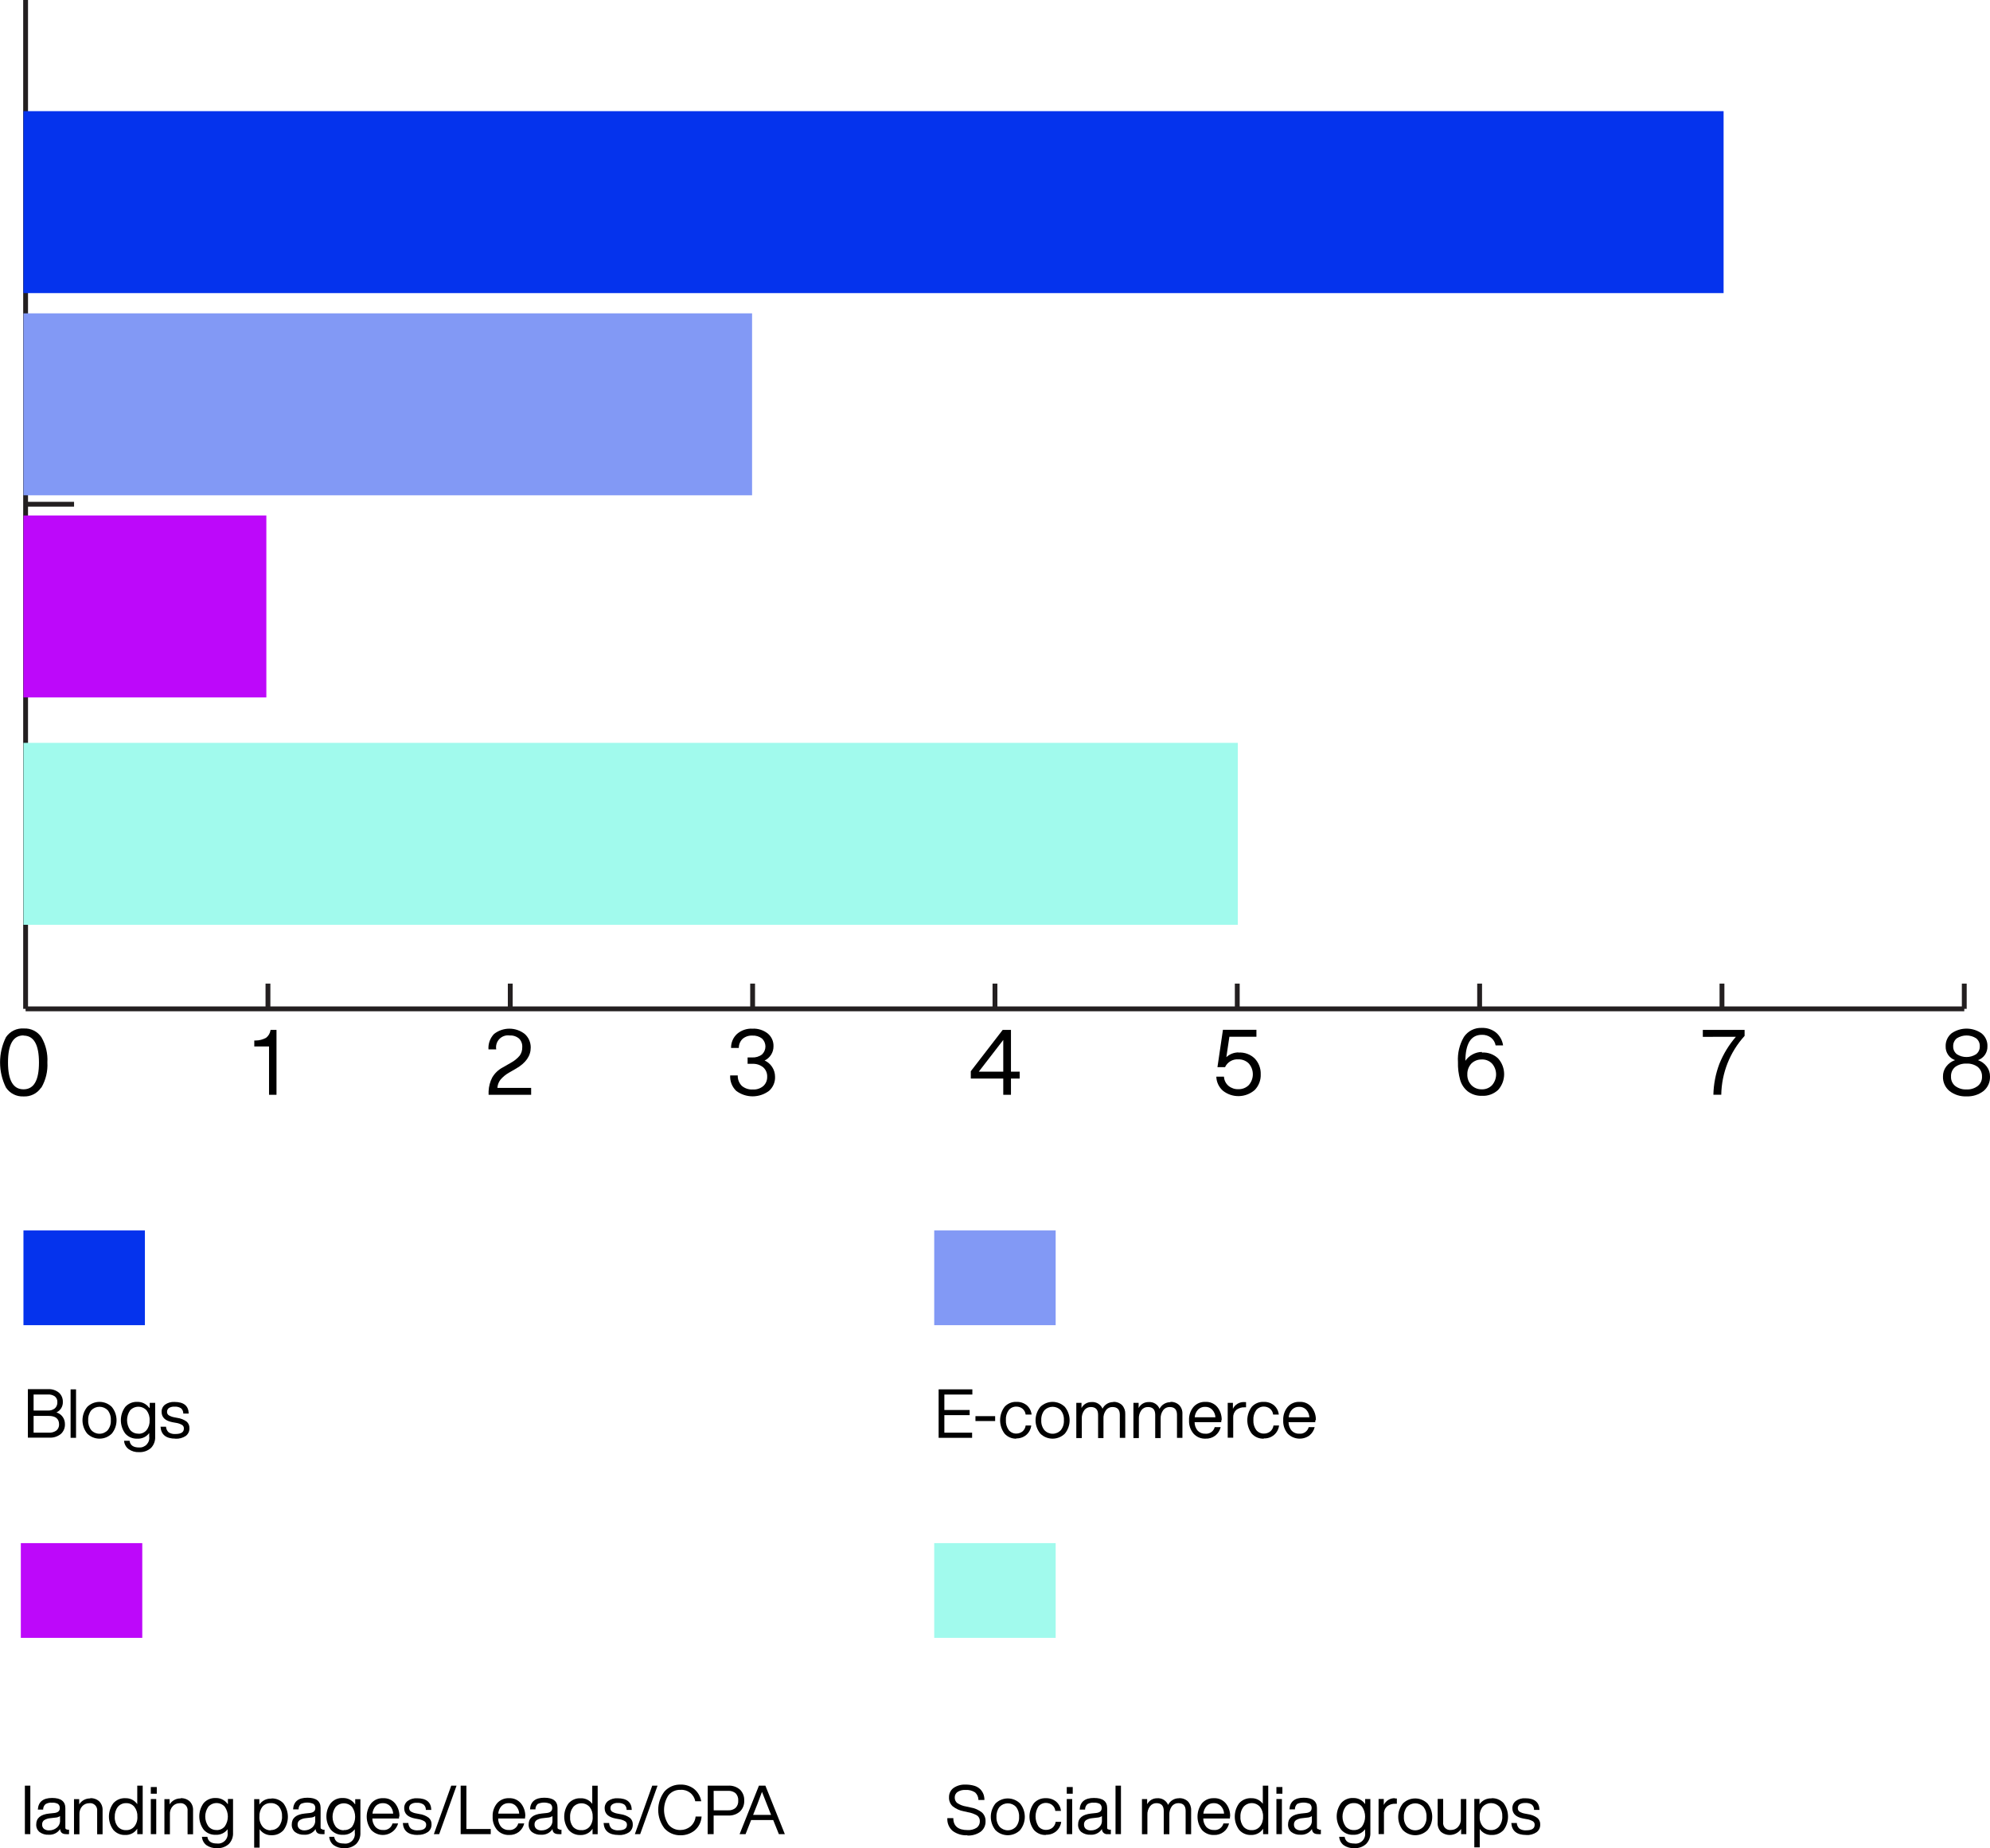 <svg width="535" height="497" viewBox="0 0 535 497" fill="none" xmlns="http://www.w3.org/2000/svg">
<g clip-path="url(#clip0)">
<path d="M9.033 385.234H13.108C13.846 385.28 14.577 385.071 15.178 384.64C15.406 384.44 15.587 384.193 15.709 383.916C15.831 383.639 15.891 383.338 15.884 383.035C15.884 381.494 14.953 380.724 13.092 380.724H9.033V385.234ZM12.835 374.977H9.033V379.279H12.835C13.529 379.329 14.216 379.117 14.761 378.685C14.979 378.48 15.151 378.231 15.264 377.954C15.378 377.677 15.431 377.379 15.419 377.08C15.447 376.777 15.4 376.473 15.283 376.193C15.165 375.913 14.98 375.666 14.745 375.475C14.187 375.09 13.511 374.914 12.835 374.977V374.977ZM15.194 379.793C15.857 379.997 16.436 380.411 16.843 380.973C17.251 381.534 17.466 382.213 17.456 382.906C17.483 383.408 17.397 383.908 17.206 384.372C17.014 384.836 16.722 385.251 16.349 385.587C15.465 386.292 14.349 386.641 13.221 386.566H7.493V373.532H12.916C13.979 373.465 15.028 373.803 15.852 374.48C16.192 374.79 16.46 375.17 16.64 375.594C16.82 376.018 16.907 376.475 16.895 376.935C16.924 377.53 16.774 378.12 16.465 378.629C16.157 379.138 15.703 379.543 15.162 379.793" fill="black"/>
<path d="M20.441 373.581H18.98V386.614H20.441V373.581Z" fill="black"/>
<path d="M24.532 384.543C24.814 384.851 25.158 385.097 25.54 385.265C25.923 385.434 26.336 385.521 26.754 385.521C27.172 385.521 27.585 385.434 27.968 385.265C28.35 385.097 28.694 384.851 28.976 384.543C29.564 383.791 29.855 382.848 29.794 381.895C29.854 380.932 29.563 379.98 28.976 379.214C28.689 378.915 28.344 378.676 27.962 378.514C27.58 378.351 27.169 378.267 26.754 378.267C26.339 378.267 25.928 378.351 25.546 378.514C25.164 378.676 24.819 378.915 24.532 379.214C23.945 379.98 23.654 380.932 23.714 381.895C23.653 382.848 23.944 383.791 24.532 384.543V384.543ZM30.051 385.49C29.172 386.356 27.988 386.841 26.754 386.841C25.52 386.841 24.336 386.356 23.457 385.49C22.628 384.476 22.175 383.205 22.175 381.895C22.175 380.584 22.628 379.314 23.457 378.299C24.336 377.434 25.52 376.949 26.754 376.949C27.988 376.949 29.172 377.434 30.051 378.299C30.88 379.314 31.333 380.584 31.333 381.895C31.333 383.205 30.88 384.476 30.051 385.49" fill="black"/>
<path d="M37.191 385.523C37.61 385.541 38.028 385.462 38.413 385.292C38.797 385.122 39.136 384.866 39.405 384.543C39.987 383.788 40.278 382.848 40.223 381.895C40.276 380.938 39.986 379.993 39.405 379.23C39.124 378.923 38.782 378.677 38.401 378.509C38.019 378.341 37.607 378.254 37.191 378.254C36.774 378.254 36.362 378.341 35.981 378.509C35.6 378.677 35.258 378.923 34.977 379.23C34.443 380.005 34.158 380.923 34.158 381.863C34.158 382.803 34.443 383.721 34.977 384.495C35.246 384.818 35.586 385.075 35.969 385.248C36.353 385.42 36.771 385.503 37.191 385.491V385.523ZM40.255 378.508V377.208H41.715V386.293C41.747 386.851 41.664 387.41 41.471 387.935C41.278 388.459 40.978 388.939 40.592 389.343C39.709 390.12 38.558 390.523 37.383 390.466C36.382 390.517 35.393 390.229 34.576 389.648C34.223 389.386 33.931 389.051 33.721 388.666C33.511 388.281 33.386 387.855 33.356 387.417H34.832C35.009 388.621 35.859 389.214 37.383 389.214C37.768 389.24 38.153 389.179 38.511 389.037C38.869 388.894 39.191 388.673 39.453 388.39C39.714 388.106 39.909 387.768 40.023 387.4C40.137 387.032 40.167 386.642 40.111 386.261V385.33C39.747 385.832 39.262 386.233 38.7 386.497C38.139 386.761 37.521 386.879 36.902 386.839C36.301 386.867 35.7 386.761 35.145 386.528C34.59 386.294 34.094 385.94 33.693 385.491C32.913 384.451 32.492 383.187 32.492 381.887C32.492 380.587 32.913 379.323 33.693 378.283C34.096 377.838 34.593 377.487 35.148 377.256C35.703 377.026 36.302 376.922 36.902 376.951C37.528 376.931 38.149 377.067 38.71 377.347C39.27 377.628 39.752 378.043 40.111 378.556" fill="black"/>
<path d="M47.17 386.839C44.636 386.839 43.304 385.763 43.159 383.629H44.636C44.648 383.914 44.717 384.195 44.838 384.454C44.959 384.713 45.13 384.945 45.342 385.137C45.886 385.483 46.528 385.641 47.17 385.587C48.679 385.587 49.433 385.105 49.433 384.126C49.448 383.939 49.412 383.751 49.331 383.582C49.249 383.412 49.123 383.268 48.968 383.163C48.45 382.861 47.877 382.664 47.283 382.585L46.4 382.425C44.427 382.056 43.448 381.125 43.448 379.632C43.434 379.257 43.511 378.884 43.674 378.546C43.836 378.207 44.078 377.913 44.379 377.69C45.113 377.171 46.001 376.917 46.898 376.967C49.401 376.967 50.684 378.011 50.732 380.097H49.272C49.287 379.824 49.238 379.552 49.129 379.301C49.021 379.051 48.855 378.829 48.647 378.653C48.123 378.33 47.51 378.184 46.898 378.235C46.382 378.203 45.867 378.326 45.422 378.588C45.258 378.704 45.126 378.859 45.037 379.038C44.947 379.217 44.903 379.416 44.908 379.616C44.897 379.796 44.933 379.977 45.012 380.14C45.09 380.303 45.209 380.443 45.358 380.547C45.808 380.814 46.302 380.999 46.818 381.092L47.668 381.253C48.563 381.374 49.417 381.71 50.155 382.232C50.412 382.453 50.615 382.73 50.749 383.041C50.882 383.353 50.943 383.691 50.925 384.03C50.942 384.432 50.86 384.833 50.686 385.197C50.513 385.56 50.253 385.876 49.93 386.117C49.114 386.653 48.146 386.912 47.17 386.855" fill="black"/>
<path d="M261.411 373.581V374.977H253.886V379.134H260.689V380.515H253.886V385.234H261.347V386.614H252.346V373.581H261.411Z" fill="black"/>
<path d="M267.54 380.788H262.246V382.104H267.54V380.788Z" fill="black"/>
<path d="M273.284 386.839C272.683 386.866 272.083 386.759 271.528 386.526C270.973 386.293 270.477 385.939 270.075 385.49C269.295 384.451 268.874 383.186 268.874 381.887C268.874 380.587 269.295 379.323 270.075 378.283C270.477 377.837 270.974 377.485 271.529 377.255C272.084 377.024 272.684 376.921 273.284 376.951C274.284 376.911 275.265 377.236 276.044 377.866C276.78 378.504 277.245 379.4 277.343 380.37H275.739C275.673 379.741 275.362 379.164 274.872 378.765C274.413 378.41 273.849 378.218 273.268 378.219C272.873 378.206 272.481 378.285 272.122 378.449C271.763 378.613 271.446 378.859 271.198 379.166C270.639 379.944 270.367 380.891 270.428 381.847C270.371 382.802 270.643 383.748 271.198 384.527C271.447 384.834 271.764 385.079 272.122 385.243C272.481 385.407 272.873 385.486 273.268 385.474C273.849 385.465 274.412 385.268 274.872 384.913C275.358 384.51 275.668 383.934 275.739 383.307H277.247C277.132 384.292 276.651 385.197 275.899 385.843C275.14 386.476 274.175 386.807 273.188 386.774" fill="black"/>
<path d="M280.777 384.544C281.058 384.852 281.4 385.097 281.781 385.265C282.162 385.433 282.574 385.52 282.991 385.52C283.407 385.52 283.819 385.433 284.201 385.265C284.582 385.097 284.924 384.852 285.205 384.544C285.793 383.791 286.084 382.849 286.023 381.895C286.083 380.932 285.792 379.98 285.205 379.215C284.919 378.916 284.575 378.678 284.195 378.515C283.814 378.352 283.405 378.269 282.991 378.269C282.577 378.269 282.168 378.352 281.787 378.515C281.406 378.678 281.063 378.916 280.777 379.215C280.184 379.978 279.887 380.93 279.942 381.895C279.886 382.851 280.183 383.793 280.777 384.544V384.544ZM286.28 385.491C285.401 386.357 284.216 386.842 282.983 386.842C281.749 386.842 280.565 386.357 279.686 385.491C278.857 384.476 278.404 383.206 278.404 381.895C278.404 380.585 278.857 379.315 279.686 378.3C280.565 377.434 281.749 376.949 282.983 376.949C284.216 376.949 285.401 377.434 286.28 378.3C287.109 379.315 287.562 380.585 287.562 381.895C287.562 383.206 287.109 384.476 286.28 385.491" fill="black"/>
<path d="M299.276 376.951C299.714 376.927 300.151 376.993 300.563 377.145C300.974 377.297 301.349 377.531 301.667 377.834C302.253 378.482 302.558 379.336 302.517 380.21V386.63H301.057V380.418C301.057 379.022 300.399 378.332 299.067 378.332C298.736 378.325 298.407 378.398 298.109 378.543C297.81 378.688 297.551 378.901 297.351 379.166C296.848 379.846 296.604 380.682 296.661 381.526V386.678H295.217V380.418C295.217 379.022 294.559 378.332 293.243 378.332C292.912 378.329 292.585 378.403 292.287 378.548C291.989 378.693 291.729 378.904 291.526 379.166C291.024 379.846 290.779 380.682 290.837 381.526V386.678H289.36V377.208H290.756V378.604C291.013 378.107 291.406 377.692 291.888 377.408C292.371 377.124 292.924 376.982 293.484 376.999C294.096 376.951 294.708 377.098 295.232 377.418C295.756 377.737 296.166 378.215 296.404 378.781C296.672 378.241 297.087 377.788 297.6 377.473C298.114 377.158 298.706 376.994 299.308 376.999" fill="black"/>
<path d="M314.646 376.951C315.084 376.927 315.522 376.993 315.933 377.145C316.344 377.297 316.72 377.531 317.037 377.834C317.332 378.152 317.559 378.526 317.705 378.935C317.851 379.343 317.913 379.777 317.887 380.21V386.63H316.427V380.418C316.427 379.022 315.77 378.332 314.454 378.332C314.12 378.327 313.79 378.399 313.489 378.544C313.188 378.689 312.925 378.902 312.721 379.166C312.226 379.85 311.982 380.683 312.031 381.526V386.678H310.571V380.418C310.571 379.022 309.913 378.332 308.598 378.332C308.264 378.327 307.934 378.399 307.633 378.544C307.332 378.689 307.069 378.902 306.865 379.166C306.37 379.85 306.126 380.683 306.175 381.526V386.678H304.715V377.208H306.111V378.604C306.366 378.105 306.758 377.69 307.241 377.405C307.724 377.121 308.278 376.98 308.838 376.999C309.452 376.955 310.064 377.107 310.586 377.433C311.108 377.759 311.513 378.242 311.742 378.813C312.01 378.273 312.425 377.82 312.939 377.505C313.452 377.19 314.044 377.026 314.646 377.031" fill="black"/>
<path d="M323.984 378.284C323.639 378.271 323.295 378.329 322.972 378.453C322.649 378.577 322.355 378.765 322.107 379.006C321.569 379.574 321.246 380.312 321.193 381.093H326.76C326.723 380.34 326.422 379.624 325.91 379.07C325.665 378.807 325.366 378.6 325.034 378.464C324.701 378.329 324.343 378.267 323.984 378.284V378.284ZM328.332 381.895V382.409H321.16C321.157 383.257 321.459 384.077 322.011 384.72C322.278 384.989 322.599 385.198 322.953 385.334C323.307 385.47 323.686 385.529 324.064 385.507C324.623 385.559 325.183 385.409 325.641 385.086C326.1 384.762 326.428 384.285 326.567 383.741H328.172C327.958 384.632 327.456 385.428 326.744 386.004C325.988 386.586 325.05 386.882 324.097 386.839C323.497 386.864 322.899 386.758 322.345 386.528C321.791 386.297 321.293 385.949 320.888 385.507C320.035 384.503 319.598 383.211 319.668 381.895C319.606 380.588 320.035 379.306 320.872 378.3C321.271 377.848 321.767 377.493 322.322 377.259C322.878 377.026 323.479 376.921 324.081 376.951C324.689 376.919 325.296 377.029 325.853 377.275C326.411 377.52 326.903 377.893 327.289 378.364C328.082 379.366 328.491 380.618 328.445 381.895" fill="black"/>
<path d="M334.493 377.015C334.659 377.001 334.825 377.001 334.991 377.015V378.412H334.622C333.799 378.361 332.987 378.619 332.343 379.134C332.067 379.4 331.852 379.723 331.713 380.081C331.575 380.438 331.516 380.822 331.541 381.205V386.582H330.065V377.208H331.461V378.813C331.733 378.247 332.166 377.773 332.705 377.451C333.244 377.129 333.866 376.972 334.493 376.999" fill="black"/>
<path d="M339.74 386.839C339.139 386.865 338.539 386.758 337.984 386.525C337.429 386.292 336.933 385.939 336.531 385.491C335.751 384.451 335.33 383.187 335.33 381.887C335.33 380.588 335.751 379.323 336.531 378.284C336.933 377.837 337.43 377.486 337.985 377.255C338.54 377.025 339.14 376.921 339.74 376.951C340.74 376.911 341.721 377.236 342.499 377.866C343.236 378.505 343.701 379.4 343.799 380.37H342.275C342.246 380.058 342.154 379.755 342.005 379.479C341.857 379.204 341.653 378.961 341.408 378.765C340.949 378.41 340.385 378.218 339.804 378.22C339.409 378.206 339.017 378.285 338.658 378.449C338.299 378.614 337.982 378.859 337.734 379.167C337.176 379.944 336.903 380.891 336.964 381.847C336.907 382.802 337.179 383.748 337.734 384.528C337.984 384.833 338.301 385.077 338.659 385.242C339.018 385.406 339.41 385.486 339.804 385.475C340.413 385.483 341.007 385.285 341.489 384.913C341.972 384.507 342.287 383.934 342.371 383.308H343.863C343.748 384.293 343.267 385.198 342.516 385.844C341.756 386.477 340.791 386.808 339.804 386.775" fill="black"/>
<path d="M349.254 378.284C348.909 378.27 348.564 378.326 348.241 378.451C347.918 378.575 347.624 378.764 347.377 379.006C346.839 379.574 346.516 380.312 346.462 381.093H352.014C351.981 380.342 351.686 379.626 351.18 379.07C350.935 378.807 350.636 378.6 350.304 378.464C349.971 378.329 349.613 378.267 349.254 378.284V378.284ZM353.602 381.895V382.409H346.414C346.424 383.257 346.731 384.075 347.281 384.72C347.548 384.989 347.869 385.198 348.223 385.334C348.577 385.47 348.956 385.528 349.334 385.507C349.893 385.555 350.45 385.405 350.908 385.082C351.366 384.758 351.696 384.284 351.837 383.741H353.442C353.228 384.632 352.726 385.428 352.014 386.004C351.144 386.623 350.082 386.912 349.019 386.821C347.955 386.73 346.958 386.264 346.206 385.507C345.353 384.503 344.916 383.211 344.986 381.895C344.924 380.588 345.353 379.306 346.19 378.3C346.588 377.846 347.083 377.489 347.639 377.256C348.195 377.022 348.797 376.918 349.399 376.951C350.007 376.919 350.614 377.029 351.171 377.275C351.729 377.52 352.221 377.893 352.607 378.364C353.4 379.366 353.809 380.618 353.763 381.895" fill="black"/>
<path d="M8.151 480.146H6.691V493.18H8.151V480.146Z" fill="black"/>
<path d="M13.221 492.169C13.964 492.18 14.688 491.924 15.258 491.446C15.553 491.209 15.787 490.904 15.941 490.558C16.094 490.212 16.163 489.834 16.141 489.456V488.332C15.772 488.573 15.345 488.712 14.905 488.734L13.525 488.894C12.92 488.933 12.334 489.126 11.825 489.456C11.655 489.594 11.521 489.772 11.435 489.973C11.348 490.174 11.312 490.393 11.327 490.612C11.317 490.825 11.355 491.039 11.438 491.236C11.522 491.433 11.648 491.609 11.809 491.751C12.213 492.057 12.715 492.206 13.221 492.169ZM18.034 491.992H18.563V493.18C18.297 493.206 18.028 493.206 17.761 493.18C16.766 493.18 16.237 492.73 16.157 491.815C15.826 492.322 15.366 492.73 14.824 492.998C14.283 493.266 13.679 493.384 13.076 493.34C12.204 493.392 11.341 493.137 10.637 492.618C10.339 492.372 10.102 492.06 9.946 491.706C9.79 491.352 9.719 490.966 9.739 490.579C9.739 488.862 10.91 487.883 13.237 487.642L14.6 487.498C15.579 487.385 16.076 486.952 16.076 486.197C16.096 485.983 16.062 485.766 15.978 485.568C15.894 485.369 15.763 485.194 15.595 485.058C15.103 484.797 14.547 484.68 13.991 484.721C13.375 484.666 12.758 484.807 12.226 485.122C12.022 485.306 11.861 485.531 11.752 485.783C11.644 486.036 11.592 486.308 11.6 486.583H10.172C10.3 484.496 11.584 483.453 14.023 483.453C16.381 483.453 17.569 484.368 17.569 486.197V491.478C17.569 491.783 17.745 491.928 18.082 491.928" fill="black"/>
<path d="M24.259 483.517C24.703 483.49 25.148 483.553 25.567 483.702C25.986 483.85 26.37 484.082 26.698 484.384C27.002 484.703 27.238 485.081 27.39 485.496C27.542 485.91 27.607 486.351 27.58 486.791V493.212H26.12V486.968C26.156 486.678 26.124 486.383 26.026 486.107C25.929 485.831 25.769 485.582 25.559 485.378C25.35 485.174 25.096 485.022 24.817 484.933C24.539 484.844 24.243 484.821 23.954 484.865C23.616 484.866 23.281 484.935 22.97 485.067C22.659 485.199 22.377 485.393 22.141 485.636C21.867 485.935 21.656 486.288 21.52 486.671C21.385 487.054 21.329 487.461 21.355 487.867V493.212H19.895V483.774H21.291V485.186C21.601 484.681 22.039 484.267 22.56 483.985C23.081 483.703 23.667 483.564 24.259 483.581" fill="black"/>
<path d="M31.688 491.173C31.963 491.484 32.306 491.73 32.689 491.891C33.072 492.052 33.487 492.125 33.902 492.104C34.321 492.123 34.739 492.044 35.123 491.874C35.507 491.704 35.847 491.448 36.116 491.125C36.704 490.372 36.995 489.43 36.934 488.477C36.989 487.524 36.698 486.584 36.116 485.828C35.847 485.506 35.507 485.249 35.123 485.079C34.739 484.91 34.321 484.831 33.902 484.849C33.481 484.836 33.064 484.919 32.68 485.092C32.297 485.264 31.957 485.521 31.688 485.844C31.101 486.623 30.806 487.583 30.853 488.557C30.801 489.502 31.098 490.433 31.688 491.173V491.173ZM36.902 485.09V480.146H38.362V493.18H36.902V491.719C36.56 492.255 36.084 492.692 35.521 492.987C34.958 493.283 34.328 493.427 33.693 493.405C33.092 493.435 32.49 493.33 31.935 493.097C31.38 492.863 30.884 492.508 30.484 492.056C29.705 491.017 29.283 489.752 29.283 488.453C29.283 487.153 29.705 485.888 30.484 484.849C30.887 484.402 31.383 484.051 31.939 483.821C32.493 483.59 33.093 483.486 33.693 483.517C34.32 483.491 34.944 483.624 35.505 483.905C36.066 484.186 36.547 484.605 36.902 485.122" fill="black"/>
<path d="M40.544 493.18H42.004V483.741H40.544V493.18ZM40.544 482.313H42.149V480.515H40.544V482.313Z" fill="black"/>
<path d="M48.566 483.517C49.013 483.491 49.459 483.555 49.881 483.703C50.302 483.852 50.69 484.083 51.021 484.384C51.326 484.703 51.561 485.081 51.713 485.495C51.865 485.91 51.93 486.351 51.904 486.791V493.212H50.428V486.968C50.466 486.678 50.436 486.384 50.341 486.108C50.246 485.832 50.088 485.582 49.879 485.378C49.67 485.174 49.417 485.021 49.139 484.932C48.861 484.843 48.566 484.82 48.278 484.865C47.939 484.863 47.603 484.931 47.292 485.063C46.98 485.196 46.698 485.39 46.465 485.636C46.187 485.933 45.974 486.285 45.839 486.669C45.703 487.053 45.649 487.461 45.678 487.867V493.212H44.202V483.774H45.598V485.186C45.909 484.682 46.347 484.269 46.868 483.987C47.389 483.706 47.975 483.565 48.566 483.581" fill="black"/>
<path d="M58.209 492.088C58.629 492.106 59.047 492.027 59.431 491.857C59.815 491.688 60.154 491.431 60.423 491.109C60.966 490.332 61.257 489.408 61.257 488.46C61.257 487.513 60.966 486.588 60.423 485.812C60.146 485.5 59.806 485.251 59.426 485.08C59.046 484.909 58.634 484.821 58.217 484.821C57.8 484.821 57.388 484.909 57.008 485.08C56.628 485.251 56.288 485.5 56.011 485.812C55.469 486.582 55.178 487.502 55.178 488.444C55.178 489.386 55.469 490.306 56.011 491.077C56.276 491.4 56.613 491.658 56.994 491.831C57.375 492.003 57.791 492.086 58.209 492.072V492.088ZM61.273 485.089V483.725H62.653V492.778C62.685 493.336 62.602 493.895 62.409 494.42C62.215 494.944 61.916 495.424 61.53 495.828C61.096 496.218 60.589 496.518 60.038 496.711C59.487 496.904 58.904 496.986 58.321 496.951C57.318 496.999 56.326 496.717 55.498 496.149C55.148 495.882 54.86 495.543 54.653 495.156C54.445 494.768 54.323 494.34 54.294 493.902H55.754C55.931 495.106 56.781 495.699 58.321 495.699C58.714 495.747 59.113 495.705 59.487 495.574C59.86 495.443 60.199 495.229 60.477 494.946C60.754 494.664 60.963 494.322 61.087 493.946C61.212 493.57 61.248 493.17 61.193 492.778V491.863C60.825 492.36 60.339 492.757 59.778 493.017C59.218 493.278 58.601 493.394 57.984 493.356C57.383 493.383 56.783 493.276 56.228 493.043C55.673 492.81 55.177 492.456 54.776 492.008C53.996 490.968 53.574 489.704 53.574 488.404C53.574 487.104 53.996 485.84 54.776 484.8C55.178 484.355 55.675 484.004 56.23 483.774C56.785 483.543 57.384 483.439 57.984 483.468C58.611 483.447 59.232 483.582 59.793 483.863C60.353 484.143 60.835 484.559 61.193 485.073" fill="black"/>
<path d="M72.777 492.088C73.198 492.102 73.616 492.019 74 491.847C74.383 491.674 74.723 491.417 74.992 491.093C75.584 490.317 75.88 489.355 75.826 488.38C75.882 487.442 75.591 486.516 75.007 485.78C74.73 485.465 74.386 485.217 74 485.053C73.614 484.889 73.196 484.814 72.777 484.833C72.362 484.819 71.948 484.896 71.565 485.06C71.182 485.223 70.84 485.469 70.563 485.78C69.979 486.546 69.688 487.498 69.745 488.46C69.677 489.439 69.981 490.408 70.595 491.173C70.866 491.494 71.206 491.749 71.589 491.918C71.973 492.088 72.39 492.168 72.809 492.152L72.777 492.088ZM73.002 483.581C73.601 483.558 74.198 483.665 74.752 483.895C75.306 484.125 75.804 484.472 76.211 484.913C76.981 485.956 77.396 487.219 77.396 488.516C77.396 489.814 76.981 491.076 76.211 492.12C75.807 492.565 75.31 492.917 74.756 493.149C74.201 493.382 73.603 493.491 73.002 493.468C72.375 493.493 71.752 493.359 71.192 493.078C70.63 492.797 70.15 492.38 69.793 491.863V496.807H68.333V483.773H69.729V485.234C70.081 484.713 70.561 484.292 71.123 484.011C71.685 483.73 72.31 483.598 72.938 483.629" fill="black"/>
<path d="M81.826 492.168C82.574 492.174 83.301 491.919 83.88 491.446C84.17 491.205 84.4 490.9 84.55 490.554C84.701 490.208 84.768 489.832 84.746 489.456V488.332C84.379 488.576 83.952 488.715 83.511 488.733L82.131 488.894C81.559 488.948 81.008 489.141 80.527 489.456C80.354 489.592 80.218 489.769 80.128 489.97C80.039 490.172 79.999 490.391 80.013 490.611C80.003 490.825 80.041 491.039 80.124 491.236C80.208 491.433 80.334 491.609 80.495 491.751C80.9 492.054 81.401 492.203 81.907 492.168H81.826ZM86.72 491.992H87.249V493.179C86.983 493.205 86.714 493.205 86.447 493.179C85.469 493.179 84.923 492.73 84.843 491.815C84.512 492.321 84.052 492.73 83.51 492.998C82.969 493.266 82.365 493.384 81.762 493.34C80.89 493.389 80.028 493.134 79.323 492.618C79.027 492.371 78.792 492.058 78.639 491.704C78.485 491.35 78.418 490.964 78.441 490.579C78.441 488.862 79.596 487.883 81.923 487.642L83.287 487.497C84.281 487.385 84.763 486.952 84.763 486.197C84.782 485.982 84.748 485.766 84.664 485.567C84.58 485.369 84.449 485.193 84.281 485.058C83.747 484.814 83.167 484.689 82.581 484.689C81.994 484.689 81.414 484.814 80.88 485.058C80.679 485.243 80.52 485.469 80.415 485.721C80.31 485.973 80.26 486.245 80.27 486.518H78.794C78.922 484.432 80.206 483.388 82.645 483.388C85.003 483.388 86.191 484.303 86.191 486.133V491.414C86.191 491.719 86.367 491.863 86.704 491.863" fill="black"/>
<path d="M92.4 492.088C92.822 492.12 93.245 492.053 93.637 491.895C94.03 491.736 94.38 491.489 94.662 491.173C95.196 490.394 95.482 489.47 95.482 488.525C95.482 487.58 95.196 486.656 94.662 485.876C94.382 485.567 94.04 485.319 93.659 485.15C93.278 484.98 92.865 484.893 92.448 484.893C92.031 484.893 91.618 484.98 91.237 485.15C90.855 485.319 90.513 485.567 90.234 485.876C89.692 486.647 89.401 487.567 89.401 488.509C89.401 489.451 89.692 490.371 90.234 491.141C90.503 491.464 90.843 491.722 91.226 491.894C91.61 492.066 92.028 492.149 92.448 492.137L92.4 492.088ZM95.496 485.154V483.79H96.892V492.779C96.921 493.338 96.835 493.897 96.639 494.422C96.443 494.946 96.141 495.425 95.753 495.828C95.319 496.219 94.812 496.519 94.261 496.712C93.71 496.905 93.127 496.986 92.544 496.952C91.54 497 90.549 496.718 89.72 496.149C89.371 495.882 89.083 495.544 88.875 495.156C88.668 494.768 88.546 494.341 88.517 493.902H89.849C90.041 495.106 90.891 495.7 92.416 495.7C92.816 495.765 93.226 495.734 93.612 495.611C93.998 495.488 94.35 495.275 94.639 494.991C94.928 494.707 95.146 494.358 95.275 493.974C95.405 493.589 95.442 493.18 95.384 492.779V491.864C95.013 492.357 94.526 492.752 93.966 493.012C93.407 493.272 92.791 493.391 92.175 493.356C91.573 493.387 90.972 493.282 90.417 493.049C89.861 492.815 89.365 492.46 88.966 492.008C88.176 490.973 87.749 489.707 87.749 488.405C87.749 487.102 88.176 485.836 88.966 484.801C89.366 484.352 89.863 483.998 90.418 483.768C90.974 483.537 91.574 483.435 92.175 483.469C92.802 483.446 93.424 483.581 93.984 483.861C94.545 484.142 95.026 484.559 95.384 485.074" fill="black"/>
<path d="M102.941 484.849C102.593 484.836 102.246 484.894 101.921 485.018C101.596 485.142 101.299 485.33 101.048 485.571C100.525 486.149 100.204 486.882 100.133 487.658H105.7C105.668 486.907 105.372 486.191 104.866 485.635C104.62 485.375 104.32 485.17 103.988 485.034C103.656 484.899 103.299 484.835 102.941 484.849ZM107.273 488.461V488.974H100.101C100.104 489.824 100.411 490.644 100.967 491.286C101.232 491.554 101.55 491.763 101.901 491.899C102.253 492.034 102.629 492.094 103.005 492.072C103.566 492.125 104.127 491.976 104.589 491.652C105.05 491.329 105.382 490.852 105.524 490.306H107.032C106.823 491.031 106.426 491.688 105.882 492.211C105.338 492.733 104.666 493.102 103.933 493.282C103.201 493.461 102.434 493.443 101.71 493.231C100.987 493.018 100.332 492.619 99.812 492.072C99.017 491.039 98.586 489.772 98.586 488.469C98.586 487.165 99.017 485.898 99.812 484.865C100.209 484.411 100.705 484.053 101.261 483.82C101.817 483.586 102.419 483.482 103.021 483.517C103.629 483.483 104.237 483.593 104.795 483.838C105.352 484.084 105.844 484.457 106.23 484.929C107.022 485.932 107.432 487.183 107.385 488.461" fill="black"/>
<path d="M112.311 493.404C109.776 493.404 108.444 492.329 108.3 490.194H109.776C109.788 490.48 109.857 490.76 109.978 491.019C110.099 491.278 110.27 491.51 110.482 491.703C111.026 492.049 111.668 492.206 112.311 492.152C113.819 492.152 114.573 491.671 114.573 490.692C114.585 490.505 114.548 490.318 114.466 490.149C114.385 489.981 114.261 489.836 114.108 489.729C113.613 489.438 113.069 489.243 112.503 489.151L111.621 488.99C109.647 488.621 108.669 487.69 108.669 486.213C108.655 485.836 108.732 485.461 108.894 485.12C109.056 484.779 109.298 484.482 109.599 484.255C110.332 483.734 111.221 483.48 112.118 483.533C114.605 483.533 115.889 484.576 115.953 486.663H114.493C114.506 486.39 114.457 486.118 114.348 485.868C114.24 485.617 114.075 485.395 113.867 485.218C113.313 484.853 112.65 484.689 111.99 484.753C111.471 484.716 110.954 484.846 110.514 485.122C110.35 485.233 110.216 485.384 110.127 485.561C110.037 485.738 109.993 485.935 110 486.133C109.988 486.316 110.023 486.499 110.102 486.665C110.18 486.831 110.3 486.974 110.45 487.08C110.897 487.351 111.393 487.531 111.91 487.61L112.744 487.77C113.649 487.886 114.509 488.229 115.247 488.766C115.505 488.982 115.709 489.256 115.842 489.565C115.976 489.875 116.036 490.211 116.017 490.547C116.035 490.952 115.952 491.354 115.775 491.718C115.599 492.083 115.334 492.397 115.006 492.634C114.197 493.173 113.233 493.432 112.263 493.372" fill="black"/>
<path d="M118.071 493.18H116.643L121.312 480.146H122.74L118.071 493.18Z" fill="black"/>
<path d="M125.387 480.146V491.799H131.933V493.18H123.847V480.146H125.387Z" fill="black"/>
<path d="M136.746 484.849C136.401 484.837 136.057 484.895 135.734 485.019C135.412 485.143 135.117 485.331 134.869 485.571C134.334 486.141 134.011 486.878 133.955 487.658H139.586C139.549 486.905 139.248 486.189 138.736 485.636C138.491 485.372 138.192 485.166 137.86 485.03C137.527 484.894 137.169 484.832 136.81 484.849H136.746ZM141.159 488.461V488.974H133.923C133.92 489.822 134.221 490.642 134.773 491.286C135.04 491.555 135.361 491.764 135.715 491.899C136.069 492.035 136.448 492.094 136.827 492.072C137.386 492.124 137.945 491.975 138.403 491.651C138.862 491.327 139.191 490.851 139.329 490.307H140.934C140.72 491.198 140.218 491.994 139.506 492.57C138.754 493.148 137.822 493.444 136.875 493.405C136.275 493.429 135.677 493.323 135.123 493.093C134.569 492.863 134.072 492.515 133.666 492.072C132.813 491.069 132.376 489.776 132.446 488.461C132.384 487.154 132.813 485.871 133.65 484.865C134.049 484.414 134.545 484.058 135.1 483.825C135.656 483.591 136.257 483.486 136.859 483.517C137.467 483.484 138.074 483.595 138.631 483.84C139.189 484.086 139.681 484.459 140.068 484.929C140.86 485.932 141.269 487.184 141.223 488.461" fill="black"/>
<path d="M145.603 492.169C146.347 492.181 147.07 491.924 147.64 491.446C147.935 491.209 148.169 490.905 148.323 490.558C148.476 490.212 148.545 489.834 148.523 489.456V488.333C148.154 488.573 147.728 488.712 147.287 488.734L145.908 488.894C145.302 488.933 144.716 489.126 144.207 489.456C144.037 489.595 143.904 489.772 143.817 489.973C143.731 490.174 143.694 490.393 143.71 490.612C143.699 490.826 143.737 491.039 143.821 491.236C143.904 491.434 144.03 491.61 144.191 491.751C144.595 492.058 145.097 492.206 145.603 492.169V492.169ZM150.416 491.992H150.946V493.18C150.679 493.206 150.41 493.206 150.143 493.18C149.149 493.18 148.539 492.731 148.539 491.816C148.208 492.322 147.748 492.73 147.206 492.998C146.665 493.266 146.061 493.385 145.458 493.341C144.586 493.392 143.723 493.137 143.02 492.618C142.721 492.372 142.484 492.06 142.328 491.706C142.172 491.352 142.101 490.966 142.121 490.58C142.121 488.862 143.292 487.883 145.619 487.642L146.983 487.498C147.961 487.385 148.459 486.952 148.459 486.198C148.478 485.983 148.444 485.766 148.36 485.568C148.276 485.369 148.145 485.194 147.977 485.058C147.443 484.815 146.863 484.689 146.277 484.689C145.69 484.689 145.11 484.815 144.576 485.058C144.372 485.242 144.211 485.467 144.103 485.72C143.995 485.972 143.943 486.244 143.95 486.519H142.49C142.619 484.432 143.902 483.389 146.341 483.389C148.699 483.389 149.887 484.304 149.887 486.133V491.414C149.887 491.719 150.063 491.864 150.4 491.864" fill="black"/>
<path d="M154.026 491.173C154.302 491.485 154.644 491.73 155.027 491.891C155.411 492.052 155.825 492.125 156.24 492.104C156.666 492.139 157.095 492.072 157.49 491.911C157.886 491.749 158.238 491.496 158.519 491.173C159.106 490.421 159.397 489.478 159.337 488.525C159.392 487.572 159.101 486.632 158.519 485.876C158.242 485.565 157.902 485.315 157.522 485.145C157.141 484.974 156.729 484.886 156.312 484.886C155.896 484.886 155.484 484.974 155.103 485.145C154.723 485.315 154.383 485.565 154.106 485.876C153.514 486.652 153.218 487.614 153.272 488.589C153.203 489.513 153.471 490.431 154.026 491.173V491.173ZM159.225 485.106V480.162H160.685V493.196H159.305V491.735C158.959 492.267 158.482 492.702 157.92 492.997C157.358 493.292 156.73 493.438 156.096 493.421C155.494 493.449 154.894 493.343 154.339 493.109C153.784 492.876 153.288 492.522 152.887 492.072C152.107 491.033 151.686 489.768 151.686 488.469C151.686 487.169 152.107 485.905 152.887 484.865C153.29 484.419 153.787 484.069 154.342 483.838C154.897 483.608 155.496 483.504 156.096 483.533C156.723 483.505 157.347 483.638 157.908 483.919C158.47 484.2 158.951 484.619 159.305 485.138" fill="black"/>
<path d="M166.284 493.404C163.765 493.404 162.417 492.329 162.273 490.194H163.765C163.772 490.479 163.836 490.76 163.955 491.019C164.074 491.279 164.244 491.511 164.455 491.703C164.999 492.048 165.642 492.206 166.284 492.152C167.792 492.152 168.546 491.671 168.546 490.692C168.561 490.504 168.526 490.316 168.444 490.147C168.362 489.978 168.237 489.833 168.081 489.729C167.563 489.426 166.991 489.23 166.396 489.151L165.514 488.99C163.557 488.621 162.562 487.69 162.562 486.213C162.55 485.836 162.629 485.462 162.791 485.122C162.953 484.781 163.193 484.484 163.492 484.255C164.226 483.737 165.114 483.482 166.011 483.533C168.514 483.533 169.798 484.576 169.846 486.663H168.466C168.479 486.39 168.43 486.118 168.321 485.868C168.213 485.617 168.048 485.395 167.84 485.218C167.317 484.895 166.704 484.749 166.092 484.801C165.578 484.762 165.065 484.892 164.631 485.17C164.465 485.279 164.33 485.43 164.24 485.607C164.15 485.785 164.108 485.982 164.118 486.181C164.106 486.363 164.139 486.544 164.214 486.71C164.29 486.875 164.406 487.019 164.551 487.128C165 487.396 165.495 487.575 166.011 487.658L166.862 487.818C167.765 487.941 168.624 488.283 169.365 488.814C169.618 489.033 169.817 489.308 169.948 489.617C170.079 489.926 170.137 490.26 170.119 490.595C170.135 490.998 170.054 491.398 169.88 491.762C169.707 492.126 169.447 492.442 169.124 492.682C168.307 493.219 167.34 493.478 166.364 493.42" fill="black"/>
<path d="M172.108 493.18H170.68L175.349 480.146H176.777L172.108 493.18Z" fill="black"/>
<path d="M182.986 493.485C182.171 493.509 181.361 493.357 180.61 493.039C179.859 492.72 179.187 492.242 178.638 491.639C177.547 490.213 176.955 488.467 176.955 486.671C176.955 484.875 177.547 483.129 178.638 481.703C179.185 481.097 179.857 480.618 180.608 480.299C181.359 479.98 182.171 479.829 182.986 479.857C184.273 479.823 185.534 480.224 186.564 480.997C187.602 481.833 188.299 483.021 188.522 484.336H186.917C186.749 483.423 186.25 482.605 185.515 482.039C184.781 481.473 183.863 481.199 182.938 481.27C182.329 481.245 181.723 481.361 181.167 481.609C180.61 481.857 180.118 482.23 179.729 482.698C178.944 483.871 178.525 485.251 178.525 486.663C178.525 488.075 178.944 489.455 179.729 490.628C180.118 491.099 180.609 491.474 181.165 491.724C181.722 491.975 182.328 492.094 182.938 492.072C183.906 492.076 184.846 491.747 185.601 491.141C186.406 490.462 186.913 489.494 187.013 488.445H188.618C188.576 489.158 188.391 489.855 188.074 490.495C187.757 491.135 187.315 491.704 186.773 492.169C185.709 493.036 184.374 493.502 183.002 493.485" fill="black"/>
<path d="M191.875 486.775H195.741C196.109 486.803 196.478 486.757 196.828 486.642C197.177 486.526 197.501 486.342 197.779 486.101C198.024 485.843 198.211 485.537 198.33 485.203C198.449 484.868 198.496 484.513 198.469 484.159C198.495 483.802 198.447 483.444 198.328 483.108C198.209 482.771 198.022 482.462 197.779 482.2C197.211 481.725 196.48 481.489 195.741 481.542H191.859L191.875 486.775ZM190.27 480.146H195.741C196.321 480.105 196.902 480.179 197.453 480.363C198.004 480.548 198.513 480.839 198.95 481.221C199.333 481.605 199.63 482.064 199.824 482.57C200.017 483.076 200.102 483.618 200.073 484.159C200.104 484.697 200.02 485.236 199.826 485.74C199.633 486.244 199.334 486.7 198.95 487.08C198.513 487.464 198.005 487.758 197.454 487.945C196.904 488.132 196.322 488.209 195.741 488.171H191.859V493.179H190.254L190.27 480.146Z" fill="black"/>
<path d="M202.496 487.851V488.011H207.31L207.229 487.835C206.924 487.096 206.138 485.09 204.855 481.815C203.988 484.127 203.25 486.149 202.528 487.851H202.496ZM211 493.18H209.395L207.871 489.392H201.935L200.442 493.18H198.838L204.036 480.146H205.769L211 493.18Z" fill="black"/>
<path d="M260.096 493.485C258.681 493.57 257.28 493.161 256.133 492.329C255.639 491.907 255.251 491.375 255.001 490.775C254.75 490.176 254.643 489.526 254.689 488.878H256.293C256.293 491.013 257.609 492.088 260.112 492.088C260.975 492.144 261.834 491.924 262.566 491.462C262.847 491.254 263.071 490.979 263.219 490.662C263.368 490.346 263.436 489.998 263.417 489.648C263.427 489.366 263.368 489.085 263.245 488.83C263.122 488.576 262.939 488.355 262.711 488.188C261.95 487.737 261.112 487.432 260.24 487.289L259.085 487.032C258.007 486.834 256.994 486.377 256.133 485.7C255.797 485.392 255.533 485.014 255.361 484.592C255.189 484.17 255.113 483.715 255.138 483.26C255.123 482.779 255.225 482.301 255.434 481.868C255.644 481.435 255.955 481.059 256.341 480.772C257.283 480.126 258.409 479.805 259.55 479.857C260.358 479.845 261.164 479.953 261.941 480.178C262.544 480.352 263.094 480.672 263.545 481.109C263.903 481.48 264.186 481.916 264.379 482.393C264.571 482.906 264.664 483.451 264.652 483.998H263.048C263.049 483.615 262.969 483.235 262.814 482.884C262.66 482.533 262.433 482.218 262.149 481.96C261.375 481.455 260.455 481.223 259.534 481.302C258.788 481.252 258.046 481.444 257.416 481.847C257.18 482.013 256.989 482.234 256.86 482.492C256.731 482.75 256.669 483.036 256.678 483.324C256.667 483.603 256.718 483.88 256.83 484.136C256.941 484.392 257.108 484.619 257.32 484.801C258.049 485.288 258.876 485.611 259.743 485.748L260.898 486.005C262.036 486.181 263.109 486.651 264.01 487.369C264.326 487.669 264.574 488.034 264.738 488.438C264.901 488.842 264.976 489.277 264.957 489.713C264.979 490.251 264.873 490.786 264.647 491.274C264.421 491.763 264.082 492.19 263.657 492.522C262.608 493.257 261.343 493.618 260.063 493.549" fill="black"/>
<path d="M268.727 491.173C269.009 491.481 269.351 491.726 269.732 491.895C270.113 492.063 270.525 492.149 270.942 492.149C271.358 492.149 271.77 492.063 272.151 491.895C272.532 491.726 272.875 491.481 273.156 491.173C273.743 490.42 274.035 489.478 273.974 488.525C274.031 487.562 273.74 486.611 273.156 485.844C272.87 485.545 272.526 485.307 272.145 485.144C271.765 484.982 271.355 484.898 270.942 484.898C270.528 484.898 270.118 484.982 269.738 485.144C269.357 485.307 269.013 485.545 268.727 485.844C268.137 486.609 267.841 487.56 267.893 488.525C267.837 489.48 268.134 490.423 268.727 491.173ZM274.231 492.12C273.351 492.986 272.167 493.471 270.934 493.471C269.7 493.471 268.516 492.986 267.636 492.12C266.816 491.102 266.369 489.833 266.369 488.525C266.369 487.217 266.816 485.948 267.636 484.929C268.516 484.064 269.7 483.579 270.934 483.579C272.167 483.579 273.351 484.064 274.231 484.929C275.06 485.944 275.512 487.214 275.512 488.525C275.512 489.835 275.06 491.106 274.231 492.12Z" fill="black"/>
<path d="M281.178 493.405C280.577 493.431 279.977 493.323 279.422 493.09C278.867 492.857 278.371 492.504 277.969 492.056C277.189 491.017 276.768 489.752 276.768 488.453C276.768 487.153 277.189 485.889 277.969 484.849C278.371 484.402 278.868 484.051 279.423 483.821C279.978 483.59 280.578 483.486 281.178 483.517C282.178 483.477 283.159 483.802 283.937 484.432C284.674 485.07 285.139 485.966 285.237 486.936H283.713C283.684 486.624 283.592 486.321 283.443 486.045C283.295 485.769 283.091 485.526 282.846 485.331C282.384 484.981 281.822 484.79 281.242 484.785C280.847 484.772 280.455 484.85 280.096 485.015C279.737 485.179 279.42 485.425 279.172 485.732C278.67 486.536 278.404 487.465 278.404 488.413C278.404 489.361 278.67 490.289 279.172 491.093C279.422 491.399 279.739 491.643 280.097 491.807C280.456 491.971 280.848 492.051 281.242 492.04C281.851 492.049 282.445 491.851 282.927 491.478C283.41 491.072 283.725 490.5 283.809 489.873H285.301C285.186 490.858 284.705 491.763 283.954 492.409C283.194 493.042 282.229 493.373 281.242 493.34" fill="black"/>
<path d="M286.793 493.18H288.253V483.741H286.793V493.18ZM286.793 482.313H288.398V480.515H286.793V482.313Z" fill="black"/>
<path d="M293.307 492.169C294.057 492.183 294.786 491.926 295.361 491.446C295.656 491.209 295.89 490.904 296.044 490.558C296.197 490.212 296.266 489.834 296.244 489.456V488.332C295.869 488.573 295.437 488.711 294.992 488.734L293.628 488.894C293.023 488.933 292.437 489.126 291.928 489.456C291.758 489.594 291.624 489.772 291.538 489.973C291.451 490.174 291.414 490.393 291.43 490.612C291.42 490.824 291.457 491.036 291.537 491.233C291.617 491.43 291.74 491.607 291.896 491.751C292.301 492.055 292.802 492.203 293.307 492.169V492.169ZM298.121 491.992H298.65V493.18C298.383 493.206 298.115 493.206 297.848 493.18C297.65 493.212 297.448 493.202 297.255 493.148C297.062 493.094 296.882 492.999 296.73 492.87C296.577 492.74 296.454 492.578 296.37 492.396C296.287 492.214 296.243 492.016 296.244 491.815C295.915 492.32 295.458 492.728 294.919 492.996C294.38 493.264 293.779 493.383 293.179 493.34C292.302 493.392 291.434 493.136 290.724 492.618C290.427 492.371 290.193 492.058 290.039 491.704C289.886 491.35 289.818 490.965 289.842 490.579C289.842 488.862 291.013 487.899 293.34 487.642L294.687 487.498C295.682 487.38 296.179 486.946 296.179 486.197C296.199 485.983 296.165 485.766 296.081 485.568C295.997 485.369 295.865 485.194 295.698 485.058C295.204 484.802 294.649 484.685 294.094 484.721C293.478 484.668 292.861 484.809 292.329 485.122C292.13 485.309 291.973 485.536 291.868 485.787C291.763 486.039 291.712 486.31 291.719 486.583H290.259C290.371 484.496 291.655 483.453 294.094 483.453C296.532 483.453 297.655 484.368 297.655 486.197V491.478C297.655 491.783 297.816 491.928 298.169 491.928" fill="black"/>
<path d="M301.362 480.146H299.902V493.18H301.362V480.146Z" fill="black"/>
<path d="M316.989 483.517C317.427 483.493 317.864 483.559 318.276 483.711C318.687 483.863 319.062 484.097 319.38 484.4C319.966 485.048 320.271 485.902 320.23 486.775V493.196H318.754V486.936C318.754 485.539 318.096 484.849 316.78 484.849C316.447 484.844 316.116 484.917 315.815 485.062C315.515 485.207 315.252 485.42 315.048 485.684C314.558 486.369 314.32 487.203 314.374 488.043V493.196H312.866V486.936C312.866 485.539 312.208 484.849 310.892 484.849C310.561 484.844 310.233 484.917 309.934 485.062C309.636 485.207 309.376 485.42 309.175 485.684C308.667 486.361 308.417 487.198 308.469 488.043V493.196H307.009V483.758H308.405V485.138C308.662 484.64 309.055 484.226 309.537 483.942C310.02 483.658 310.573 483.516 311.133 483.533C311.743 483.484 312.353 483.63 312.875 483.95C313.397 484.27 313.804 484.748 314.037 485.315C314.306 484.773 314.723 484.317 315.24 484.002C315.756 483.687 316.352 483.524 316.957 483.533" fill="black"/>
<path d="M326.327 484.849C325.979 484.836 325.632 484.893 325.306 485.017C324.981 485.141 324.684 485.33 324.434 485.571C323.911 486.149 323.59 486.882 323.519 487.658H329.086C329.049 486.905 328.748 486.189 328.236 485.636C327.994 485.374 327.698 485.168 327.368 485.032C327.038 484.896 326.683 484.834 326.327 484.849V484.849ZM330.659 488.461V488.974H323.487C323.484 489.822 323.786 490.642 324.337 491.286C324.606 491.553 324.927 491.761 325.281 491.897C325.635 492.032 326.013 492.092 326.391 492.072C326.952 492.125 327.513 491.976 327.975 491.653C328.436 491.329 328.768 490.852 328.91 490.307H330.418C330.215 491.219 329.696 492.03 328.954 492.597C328.211 493.163 327.292 493.45 326.359 493.405C325.759 493.428 325.162 493.321 324.608 493.091C324.054 492.861 323.556 492.514 323.15 492.072C322.365 491.035 321.941 489.77 321.941 488.469C321.941 487.168 322.365 485.902 323.15 484.865C323.55 484.415 324.046 484.06 324.601 483.826C325.157 483.593 325.757 483.487 326.359 483.517C326.967 483.483 327.575 483.593 328.132 483.838C328.69 484.084 329.182 484.458 329.568 484.929C330.36 485.932 330.77 487.184 330.723 488.461" fill="black"/>
<path d="M334.301 491.173C334.577 491.484 334.919 491.73 335.302 491.891C335.685 492.052 336.1 492.125 336.515 492.104C336.934 492.123 337.352 492.044 337.737 491.874C338.121 491.704 338.46 491.448 338.729 491.125C339.323 490.375 339.619 489.432 339.563 488.477C339.614 487.522 339.317 486.582 338.729 485.828C338.452 485.517 338.112 485.267 337.732 485.096C337.352 484.926 336.94 484.837 336.523 484.837C336.106 484.837 335.694 484.926 335.314 485.096C334.934 485.267 334.594 485.517 334.317 485.828C333.724 486.604 333.428 487.566 333.483 488.541C333.424 489.484 333.715 490.416 334.301 491.157V491.173ZM339.499 485.09V480.146H340.959V493.18H339.579V491.719C339.235 492.252 338.758 492.688 338.196 492.983C337.634 493.278 337.005 493.423 336.371 493.405C335.769 493.432 335.169 493.325 334.614 493.092C334.059 492.859 333.563 492.505 333.162 492.056C332.382 491.017 331.96 489.752 331.96 488.453C331.96 487.153 332.382 485.888 333.162 484.849C333.565 484.403 334.062 484.053 334.616 483.822C335.171 483.592 335.77 483.487 336.371 483.517C336.998 483.489 337.622 483.622 338.183 483.903C338.745 484.184 339.225 484.603 339.579 485.122" fill="black"/>
<path d="M343.157 493.18H344.633V483.741H343.157V493.18ZM343.157 482.313H344.762V480.515H343.157V482.313Z" fill="black"/>
<path d="M349.768 492.169C350.511 492.181 351.235 491.924 351.805 491.446C352.1 491.209 352.334 490.905 352.488 490.558C352.641 490.212 352.71 489.834 352.688 489.456V488.333C352.319 488.573 351.892 488.712 351.452 488.734L350.072 488.894C349.467 488.936 348.882 489.129 348.372 489.456C348.204 489.596 348.072 489.774 347.986 489.975C347.899 490.175 347.861 490.394 347.874 490.612C347.864 490.826 347.902 491.039 347.985 491.236C348.069 491.434 348.195 491.61 348.356 491.751C348.761 492.055 349.262 492.203 349.768 492.169V492.169ZM354.581 491.992H355.11V493.18C354.844 493.206 354.575 493.206 354.308 493.18C353.313 493.18 352.784 492.731 352.704 491.816C352.373 492.322 351.913 492.73 351.371 492.998C350.83 493.266 350.226 493.385 349.623 493.341C348.751 493.392 347.888 493.137 347.184 492.618C346.886 492.372 346.649 492.06 346.493 491.706C346.337 491.352 346.266 490.966 346.286 490.58C346.286 488.862 347.457 487.899 349.784 487.642L351.147 487.498C352.126 487.385 352.624 486.952 352.624 486.198C352.643 485.983 352.609 485.766 352.525 485.568C352.441 485.369 352.31 485.194 352.142 485.058C351.608 484.815 351.028 484.689 350.441 484.689C349.855 484.689 349.275 484.815 348.741 485.058C348.54 485.243 348.381 485.469 348.276 485.722C348.171 485.974 348.121 486.246 348.131 486.519H346.655C346.783 484.432 348.067 483.389 350.506 483.389C352.864 483.389 354.051 484.304 354.051 486.133V491.414C354.051 491.719 354.228 491.864 354.565 491.864" fill="black"/>
<path d="M363.967 492.089C364.386 492.106 364.804 492.026 365.188 491.857C365.572 491.687 365.911 491.431 366.181 491.109C366.715 490.329 367.001 489.406 367.001 488.461C367.001 487.516 366.715 486.592 366.181 485.812C365.911 485.491 365.572 485.235 365.188 485.065C364.804 484.896 364.386 484.816 363.967 484.833C363.547 484.821 363.129 484.904 362.745 485.076C362.362 485.248 362.022 485.506 361.753 485.829C361.211 486.599 360.92 487.519 360.92 488.461C360.92 489.403 361.211 490.323 361.753 491.093C362.022 491.416 362.362 491.674 362.745 491.846C363.129 492.018 363.547 492.101 363.967 492.089V492.089ZM367.015 485.106V483.742H368.411V492.779C368.44 493.338 368.354 493.897 368.158 494.422C367.962 494.946 367.66 495.425 367.272 495.828C366.838 496.219 366.331 496.519 365.78 496.712C365.229 496.905 364.646 496.986 364.063 496.952C363.06 497 362.068 496.718 361.239 496.15C360.89 495.883 360.602 495.544 360.395 495.156C360.187 494.769 360.065 494.341 360.036 493.902H361.496C361.689 495.106 362.539 495.7 364.063 495.7C364.461 495.759 364.867 495.724 365.249 495.599C365.631 495.473 365.978 495.26 366.264 494.976C366.549 494.692 366.764 494.346 366.891 493.965C367.019 493.583 367.056 493.177 366.999 492.779V491.864C366.628 492.357 366.141 492.752 365.582 493.012C365.022 493.273 364.407 493.391 363.79 493.357C363.189 493.387 362.588 493.282 362.032 493.049C361.477 492.815 360.981 492.46 360.582 492.008C359.792 490.973 359.364 489.707 359.364 488.405C359.364 487.102 359.792 485.836 360.582 484.801C360.983 484.354 361.48 484.002 362.035 483.771C362.59 483.541 363.19 483.437 363.79 483.469C364.417 483.446 365.039 483.581 365.6 483.861C366.161 484.142 366.642 484.559 366.999 485.074" fill="black"/>
<path d="M375.038 483.597H375.535V485.01H375.166C374.343 484.959 373.531 485.217 372.888 485.732C372.608 485.992 372.389 486.312 372.248 486.667C372.106 487.022 372.045 487.405 372.069 487.786V493.164H370.625V483.725H372.021V485.331C372.294 484.765 372.726 484.291 373.265 483.969C373.804 483.646 374.426 483.489 375.054 483.517" fill="black"/>
<path d="M378.262 491.173C378.544 491.481 378.886 491.726 379.267 491.895C379.648 492.063 380.06 492.149 380.477 492.149C380.893 492.149 381.305 492.063 381.686 491.895C382.068 491.726 382.41 491.481 382.691 491.173C383.278 490.421 383.57 489.478 383.509 488.525C383.566 487.562 383.275 486.611 382.691 485.844C382.405 485.545 382.061 485.307 381.68 485.144C381.3 484.982 380.89 484.898 380.477 484.898C380.063 484.898 379.653 484.982 379.273 485.144C378.892 485.307 378.549 485.545 378.262 485.844C377.672 486.609 377.376 487.56 377.428 488.525C377.372 489.48 377.669 490.423 378.262 491.173V491.173ZM383.766 492.12C382.886 492.986 381.702 493.471 380.469 493.471C379.235 493.471 378.051 492.986 377.171 492.12C376.351 491.102 375.904 489.833 375.904 488.525C375.904 487.217 376.351 485.948 377.171 484.929C378.051 484.064 379.235 483.579 380.469 483.579C381.702 483.579 382.886 484.064 383.766 484.929C384.595 485.944 385.047 487.214 385.047 488.525C385.047 489.835 384.595 491.106 383.766 492.12" fill="black"/>
<path d="M392.734 489.087V483.742H394.211V493.18H392.815V491.784C392.524 492.21 392.148 492.571 391.711 492.843C391.273 493.116 390.784 493.294 390.273 493.367C389.763 493.439 389.243 493.404 388.747 493.264C388.251 493.125 387.789 492.883 387.392 492.554C387.085 492.233 386.848 491.852 386.696 491.435C386.545 491.018 386.481 490.574 386.509 490.131V483.71H387.985V489.954C387.947 490.243 387.977 490.538 388.072 490.814C388.167 491.09 388.325 491.34 388.534 491.544C388.743 491.748 388.996 491.901 389.274 491.99C389.552 492.079 389.847 492.102 390.135 492.057C390.474 492.059 390.81 491.991 391.121 491.859C391.433 491.726 391.714 491.531 391.948 491.286C392.226 490.989 392.439 490.637 392.574 490.253C392.71 489.869 392.764 489.461 392.734 489.055" fill="black"/>
<path d="M400.853 492.088C401.271 492.102 401.687 492.02 402.068 491.847C402.449 491.675 402.785 491.417 403.051 491.093C403.644 490.317 403.94 489.355 403.885 488.381C403.941 487.443 403.65 486.517 403.067 485.78C402.781 485.481 402.437 485.243 402.057 485.08C401.676 484.918 401.267 484.834 400.853 484.834C400.439 484.834 400.03 484.918 399.649 485.08C399.269 485.243 398.925 485.481 398.639 485.78C398.048 486.545 397.752 487.496 397.805 488.461C397.748 489.416 398.045 490.359 398.639 491.109C398.908 491.432 399.247 491.688 399.631 491.858C400.015 492.028 400.433 492.107 400.853 492.088V492.088ZM401.029 483.517C401.629 483.493 402.226 483.6 402.78 483.83C403.334 484.06 403.832 484.408 404.238 484.849C405.008 485.893 405.424 487.156 405.424 488.453C405.424 489.75 405.008 491.013 404.238 492.056C403.835 492.503 403.339 492.856 402.784 493.089C402.23 493.322 401.63 493.43 401.029 493.405C400.402 493.432 399.778 493.299 399.217 493.018C398.655 492.738 398.175 492.318 397.821 491.799V496.743H396.361V483.71H397.74V485.17C398.095 484.652 398.575 484.232 399.137 483.951C399.698 483.67 400.322 483.537 400.949 483.565" fill="black"/>
<path d="M410.319 493.404C407.784 493.404 406.452 492.329 406.308 490.194H407.784C407.796 490.48 407.865 490.76 407.986 491.019C408.108 491.278 408.279 491.51 408.49 491.703C409.034 492.049 409.677 492.206 410.319 492.152C411.827 492.152 412.581 491.671 412.581 490.692C412.596 490.504 412.561 490.316 412.479 490.147C412.397 489.978 412.272 489.833 412.116 489.729C411.598 489.426 411.026 489.23 410.431 489.151L409.549 488.99C407.576 488.621 406.597 487.69 406.597 486.213C406.583 485.836 406.66 485.461 406.822 485.12C406.984 484.779 407.226 484.482 407.527 484.255C408.26 483.734 409.149 483.48 410.046 483.533C412.549 483.533 413.817 484.576 413.881 486.663H412.421C412.434 486.39 412.385 486.118 412.276 485.868C412.168 485.617 412.003 485.395 411.795 485.218C411.272 484.895 410.659 484.749 410.046 484.801C409.53 484.768 409.016 484.891 408.57 485.154C408.407 485.27 408.275 485.424 408.185 485.603C408.096 485.783 408.052 485.981 408.057 486.181C408.048 486.364 408.084 486.546 408.162 486.711C408.241 486.877 408.359 487.02 408.506 487.128C408.953 487.399 409.45 487.579 409.966 487.658L410.816 487.819C411.716 487.937 412.571 488.279 413.303 488.814C413.561 489.03 413.765 489.304 413.899 489.613C414.033 489.923 414.092 490.259 414.073 490.595C414.091 491 414.008 491.402 413.832 491.767C413.655 492.131 413.391 492.445 413.063 492.682C412.253 493.221 411.29 493.48 410.319 493.42" fill="black"/>
<path d="M6.322 278.412C3.546 278.412 2.15 280.82 2.15 285.667C2.15 290.515 3.546 292.906 6.322 292.906C9.097 292.906 10.477 290.531 10.477 285.715C10.477 280.9 9.097 278.46 6.322 278.46V278.412ZM11.039 292.473C10.522 293.238 9.815 293.856 8.989 294.267C8.162 294.677 7.243 294.867 6.322 294.817C5.395 294.863 4.473 294.667 3.645 294.248C2.818 293.828 2.115 293.2 1.604 292.425C0.56 290.323 0.016 288.007 0.016 285.659C0.016 283.312 0.56 280.996 1.604 278.894C2.129 278.113 2.85 277.485 3.696 277.073C4.541 276.661 5.48 276.481 6.418 276.55C7.339 276.5 8.258 276.689 9.085 277.1C9.912 277.511 10.618 278.129 11.135 278.894C12.319 280.946 12.877 283.301 12.739 285.667C12.875 288.028 12.317 290.377 11.135 292.425" fill="black"/>
<path d="M72.729 276.936H74.334V294.383H72.328V281.382H68.365V279.777H68.766C69.732 279.771 70.681 279.523 71.526 279.054C71.853 278.806 72.128 278.495 72.335 278.139C72.541 277.784 72.675 277.391 72.729 276.984" fill="black"/>
<path d="M133.65 292.521H142.795V294.383H131.355V293.42C131.41 292.133 131.744 290.873 132.334 289.728C133.002 288.586 133.974 287.652 135.142 287.032L137.356 285.764C138.253 285.277 139.052 284.63 139.714 283.853C140.188 283.196 140.43 282.4 140.404 281.59C140.434 281.172 140.377 280.752 140.236 280.357C140.095 279.962 139.874 279.6 139.586 279.295C138.887 278.685 137.977 278.374 137.051 278.428C136.547 278.351 136.031 278.396 135.547 278.558C135.063 278.72 134.625 278.996 134.269 279.361C133.913 279.727 133.649 280.173 133.5 280.661C133.35 281.149 133.319 281.665 133.409 282.168H131.323C131.27 281.412 131.375 280.653 131.632 279.94C131.889 279.227 132.292 278.575 132.815 278.027C133.994 277.101 135.449 276.598 136.947 276.598C138.445 276.598 139.9 277.101 141.078 278.027C141.59 278.485 141.998 279.046 142.275 279.675C142.551 280.303 142.69 280.984 142.683 281.67C142.683 283.939 141.356 285.833 138.704 287.353L136.843 288.428C135.965 288.922 135.182 289.569 134.532 290.338C134.034 290.991 133.749 291.781 133.714 292.601" fill="black"/>
<path d="M205.464 285.106C206.321 285.476 207.051 286.087 207.567 286.865C208.083 287.643 208.361 288.554 208.368 289.488C208.402 290.204 208.276 290.918 207.998 291.579C207.72 292.24 207.299 292.831 206.764 293.308C205.489 294.271 203.934 294.793 202.336 294.793C200.738 294.793 199.183 294.271 197.907 293.308C197.359 292.773 196.932 292.126 196.655 291.412C196.378 290.697 196.258 289.932 196.303 289.167H198.341C198.32 289.689 198.407 290.209 198.598 290.695C198.788 291.182 199.078 291.623 199.448 291.992C200.274 292.676 201.329 293.021 202.4 292.955C203.42 293.014 204.424 292.681 205.208 292.024C205.552 291.71 205.823 291.324 206.003 290.895C206.183 290.465 206.268 290.001 206.251 289.536C206.273 289.061 206.189 288.587 206.006 288.149C205.823 287.71 205.545 287.318 205.192 287C204.374 286.336 203.339 285.999 202.288 286.053H200.988V284.335H202.159C203.117 284.4 204.067 284.121 204.839 283.549C205.137 283.274 205.374 282.94 205.537 282.568C205.7 282.197 205.784 281.795 205.784 281.39C205.784 280.984 205.7 280.583 205.537 280.211C205.374 279.84 205.137 279.506 204.839 279.231C204.105 278.682 203.202 278.409 202.288 278.46C201.34 278.404 200.406 278.708 199.672 279.311C199.335 279.627 199.069 280.011 198.889 280.436C198.709 280.862 198.621 281.321 198.629 281.783H196.544C196.528 281.076 196.663 280.374 196.94 279.724C197.216 279.074 197.628 278.49 198.148 278.011C199.299 277.02 200.788 276.514 202.304 276.598C203.757 276.524 205.19 276.967 206.347 277.85C206.865 278.264 207.28 278.793 207.558 279.394C207.837 279.996 207.971 280.655 207.951 281.317C207.961 282.117 207.742 282.902 207.322 283.581C206.901 284.261 206.296 284.806 205.577 285.154" fill="black"/>
<path d="M269.722 288.155V279.632L263.144 288.155H269.722ZM271.792 288.155H274.134V290.017H271.792V294.383H269.722V290.017H260.994V288.043L269.562 276.935H271.792V288.155Z" fill="black"/>
<path d="M332.985 283.018C333.782 282.968 334.58 283.085 335.329 283.361C336.077 283.638 336.76 284.068 337.333 284.624C337.867 285.189 338.284 285.855 338.559 286.582C338.834 287.309 338.963 288.084 338.938 288.861C338.969 289.637 338.843 290.411 338.567 291.136C338.292 291.862 337.872 292.524 337.333 293.083C336.156 294.111 334.657 294.695 333.095 294.733C331.533 294.771 330.007 294.261 328.782 293.291C328.239 292.817 327.801 292.236 327.495 291.584C327.188 290.932 327.02 290.223 327.001 289.503H329.054C329.08 289.976 329.201 290.439 329.41 290.864C329.62 291.289 329.914 291.667 330.274 291.975C331.017 292.588 331.959 292.908 332.921 292.874C333.44 292.891 333.957 292.801 334.439 292.611C334.922 292.42 335.361 292.133 335.729 291.766C336.432 290.962 336.819 289.93 336.819 288.861C336.819 287.793 336.432 286.76 335.729 285.956C335.361 285.589 334.922 285.302 334.439 285.111C333.957 284.921 333.44 284.831 332.921 284.848C332.182 284.793 331.443 284.964 330.803 285.34C330.164 285.716 329.655 286.278 329.343 286.951H327.305L328.782 276.903H337.782V278.765H330.514L329.696 284.254C330.597 283.427 331.779 282.974 333.001 282.986" fill="black"/>
<path d="M395.574 291.783C395.936 292.153 396.372 292.445 396.852 292.638C397.333 292.831 397.848 292.923 398.366 292.906C398.882 292.929 399.397 292.84 399.876 292.646C400.355 292.452 400.786 292.158 401.142 291.783C401.836 290.98 402.218 289.955 402.218 288.893C402.218 287.832 401.836 286.807 401.142 286.004C400.786 285.629 400.355 285.335 399.876 285.141C399.397 284.947 398.882 284.858 398.366 284.881C397.851 284.866 397.339 284.955 396.859 285.142C396.38 285.33 395.943 285.612 395.574 285.972C394.843 286.766 394.451 287.814 394.483 288.893C394.463 289.424 394.549 289.953 394.736 290.449C394.923 290.945 395.208 291.399 395.574 291.783V291.783ZM398.414 283.019C399.213 282.968 400.014 283.085 400.765 283.361C401.517 283.637 402.202 284.068 402.778 284.624C403.81 285.785 404.38 287.284 404.38 288.837C404.38 290.391 403.81 291.89 402.778 293.051C402.195 293.601 401.506 294.027 400.753 294.303C400 294.579 399.199 294.699 398.398 294.656C397.018 294.7 395.665 294.27 394.564 293.436C393.6 292.647 392.901 291.583 392.558 290.386C392.117 288.821 391.917 287.197 391.964 285.571C391.812 283.209 392.371 280.855 393.569 278.813C394.096 278.03 394.816 277.396 395.659 276.972C396.502 276.547 397.439 276.347 398.382 276.389C399.758 276.34 401.107 276.784 402.185 277.641C403.224 278.517 403.904 279.746 404.094 281.092H402.088C401.942 280.258 401.49 279.508 400.821 278.99C400.115 278.475 399.255 278.215 398.382 278.251C395.473 278.251 393.997 280.579 393.954 285.234C394.454 284.514 395.12 283.924 395.895 283.516C396.658 283.098 397.512 282.872 398.382 282.858" fill="black"/>
<path d="M457.794 278.797V276.935H469.025V278.54C465.077 282.875 462.847 288.503 462.752 294.367H460.634C460.693 291.529 461.236 288.723 462.239 286.068C463.309 283.411 464.811 280.949 466.683 278.781L457.794 278.797Z" fill="black"/>
<path d="M531.246 279.166C530.477 278.681 529.587 278.424 528.679 278.424C527.77 278.424 526.88 278.681 526.111 279.166C525.782 279.42 525.518 279.749 525.342 280.126C525.166 280.503 525.084 280.917 525.101 281.333C525.085 281.746 525.168 282.157 525.344 282.532C525.52 282.906 525.783 283.232 526.111 283.484C526.88 283.969 527.77 284.226 528.679 284.226C529.587 284.226 530.477 283.969 531.246 283.484C531.574 283.232 531.837 282.906 532.013 282.532C532.189 282.157 532.272 281.746 532.256 281.333C532.273 280.917 532.191 280.503 532.015 280.126C531.839 279.749 531.575 279.42 531.246 279.166V279.166ZM525.646 292.007C526.517 292.663 527.59 292.993 528.679 292.938C529.768 292.997 530.842 292.667 531.711 292.007C532.088 291.705 532.388 291.318 532.586 290.877C532.784 290.436 532.875 289.954 532.85 289.471C532.87 288.982 532.777 288.495 532.58 288.047C532.382 287.599 532.085 287.202 531.711 286.887C530.834 286.247 529.763 285.929 528.679 285.988C527.595 285.937 526.527 286.254 525.646 286.887C525.269 287.199 524.971 287.596 524.776 288.045C524.581 288.494 524.494 288.982 524.523 289.471C524.495 289.953 524.583 290.434 524.778 290.875C524.973 291.316 525.271 291.704 525.646 292.007V292.007ZM531.759 285.057C532.706 285.385 533.533 285.989 534.134 286.79C534.716 287.561 535.021 288.505 535 289.471C535.028 290.208 534.886 290.942 534.586 291.615C534.285 292.289 533.834 292.884 533.267 293.356C531.957 294.366 530.331 294.878 528.679 294.8C527.031 294.88 525.409 294.367 524.106 293.356C523.536 292.886 523.082 292.291 522.779 291.617C522.475 290.944 522.331 290.209 522.357 289.471C522.336 288.505 522.641 287.561 523.223 286.79C523.828 285.992 524.654 285.389 525.598 285.057C524.841 284.788 524.189 284.286 523.736 283.622C523.283 282.959 523.053 282.168 523.079 281.365C523.053 280.692 523.184 280.022 523.463 279.409C523.741 278.796 524.159 278.256 524.683 277.834C525.863 277.019 527.262 276.583 528.695 276.583C530.127 276.583 531.526 277.019 532.706 277.834C533.232 278.255 533.651 278.794 533.93 279.407C534.209 280.021 534.339 280.692 534.31 281.365C534.332 282.17 534.099 282.96 533.643 283.624C533.188 284.287 532.534 284.789 531.775 285.057" fill="black"/>
<path d="M6.883 271.269H528.085M6.883 135.586H19.911H6.883ZM6.883 271.269V0V271.269ZM528.085 271.269V264.479V271.269ZM462.945 271.269V264.479V271.269ZM397.788 271.269V264.479V271.269ZM332.632 271.269V264.479V271.269ZM267.492 271.269V264.479V271.269ZM202.336 271.269V264.479V271.269ZM137.179 271.269V264.479V271.269ZM72.039 271.269V264.479V271.269ZM6.883 271.269V264.479V271.269Z" stroke="#231F20" stroke-width="1.3" stroke-miterlimit="10"/>
<path d="M332.777 199.744H6.305V248.668H332.777V199.744Z" fill="#A1FAED"/>
<path d="M71.606 138.604H6.305V187.529H71.606V138.604Z" fill="#BD08FA"/>
<path d="M202.191 84.254H6.305V133.179H202.191V84.254Z" fill="#8299F5"/>
<path d="M283.809 414.929H251.159V440.403H283.809V414.929Z" fill="#A1FAED"/>
<path d="M38.25 414.929H5.599V440.403H38.25V414.929Z" fill="#BD08FA"/>
<path d="M283.809 330.852H251.159V356.326H283.809V330.852Z" fill="#8299F5"/>
<path d="M38.956 330.852H6.305V356.326H38.956V330.852Z" fill="#0533ED"/>
<path d="M463.378 29.888H6.305V78.812H463.378V29.888Z" fill="#0533ED"/>
</g>
<defs>
<clipPath id="clip0">
<rect width="535" height="497" fill="white"/>
</clipPath>
</defs>
</svg>
